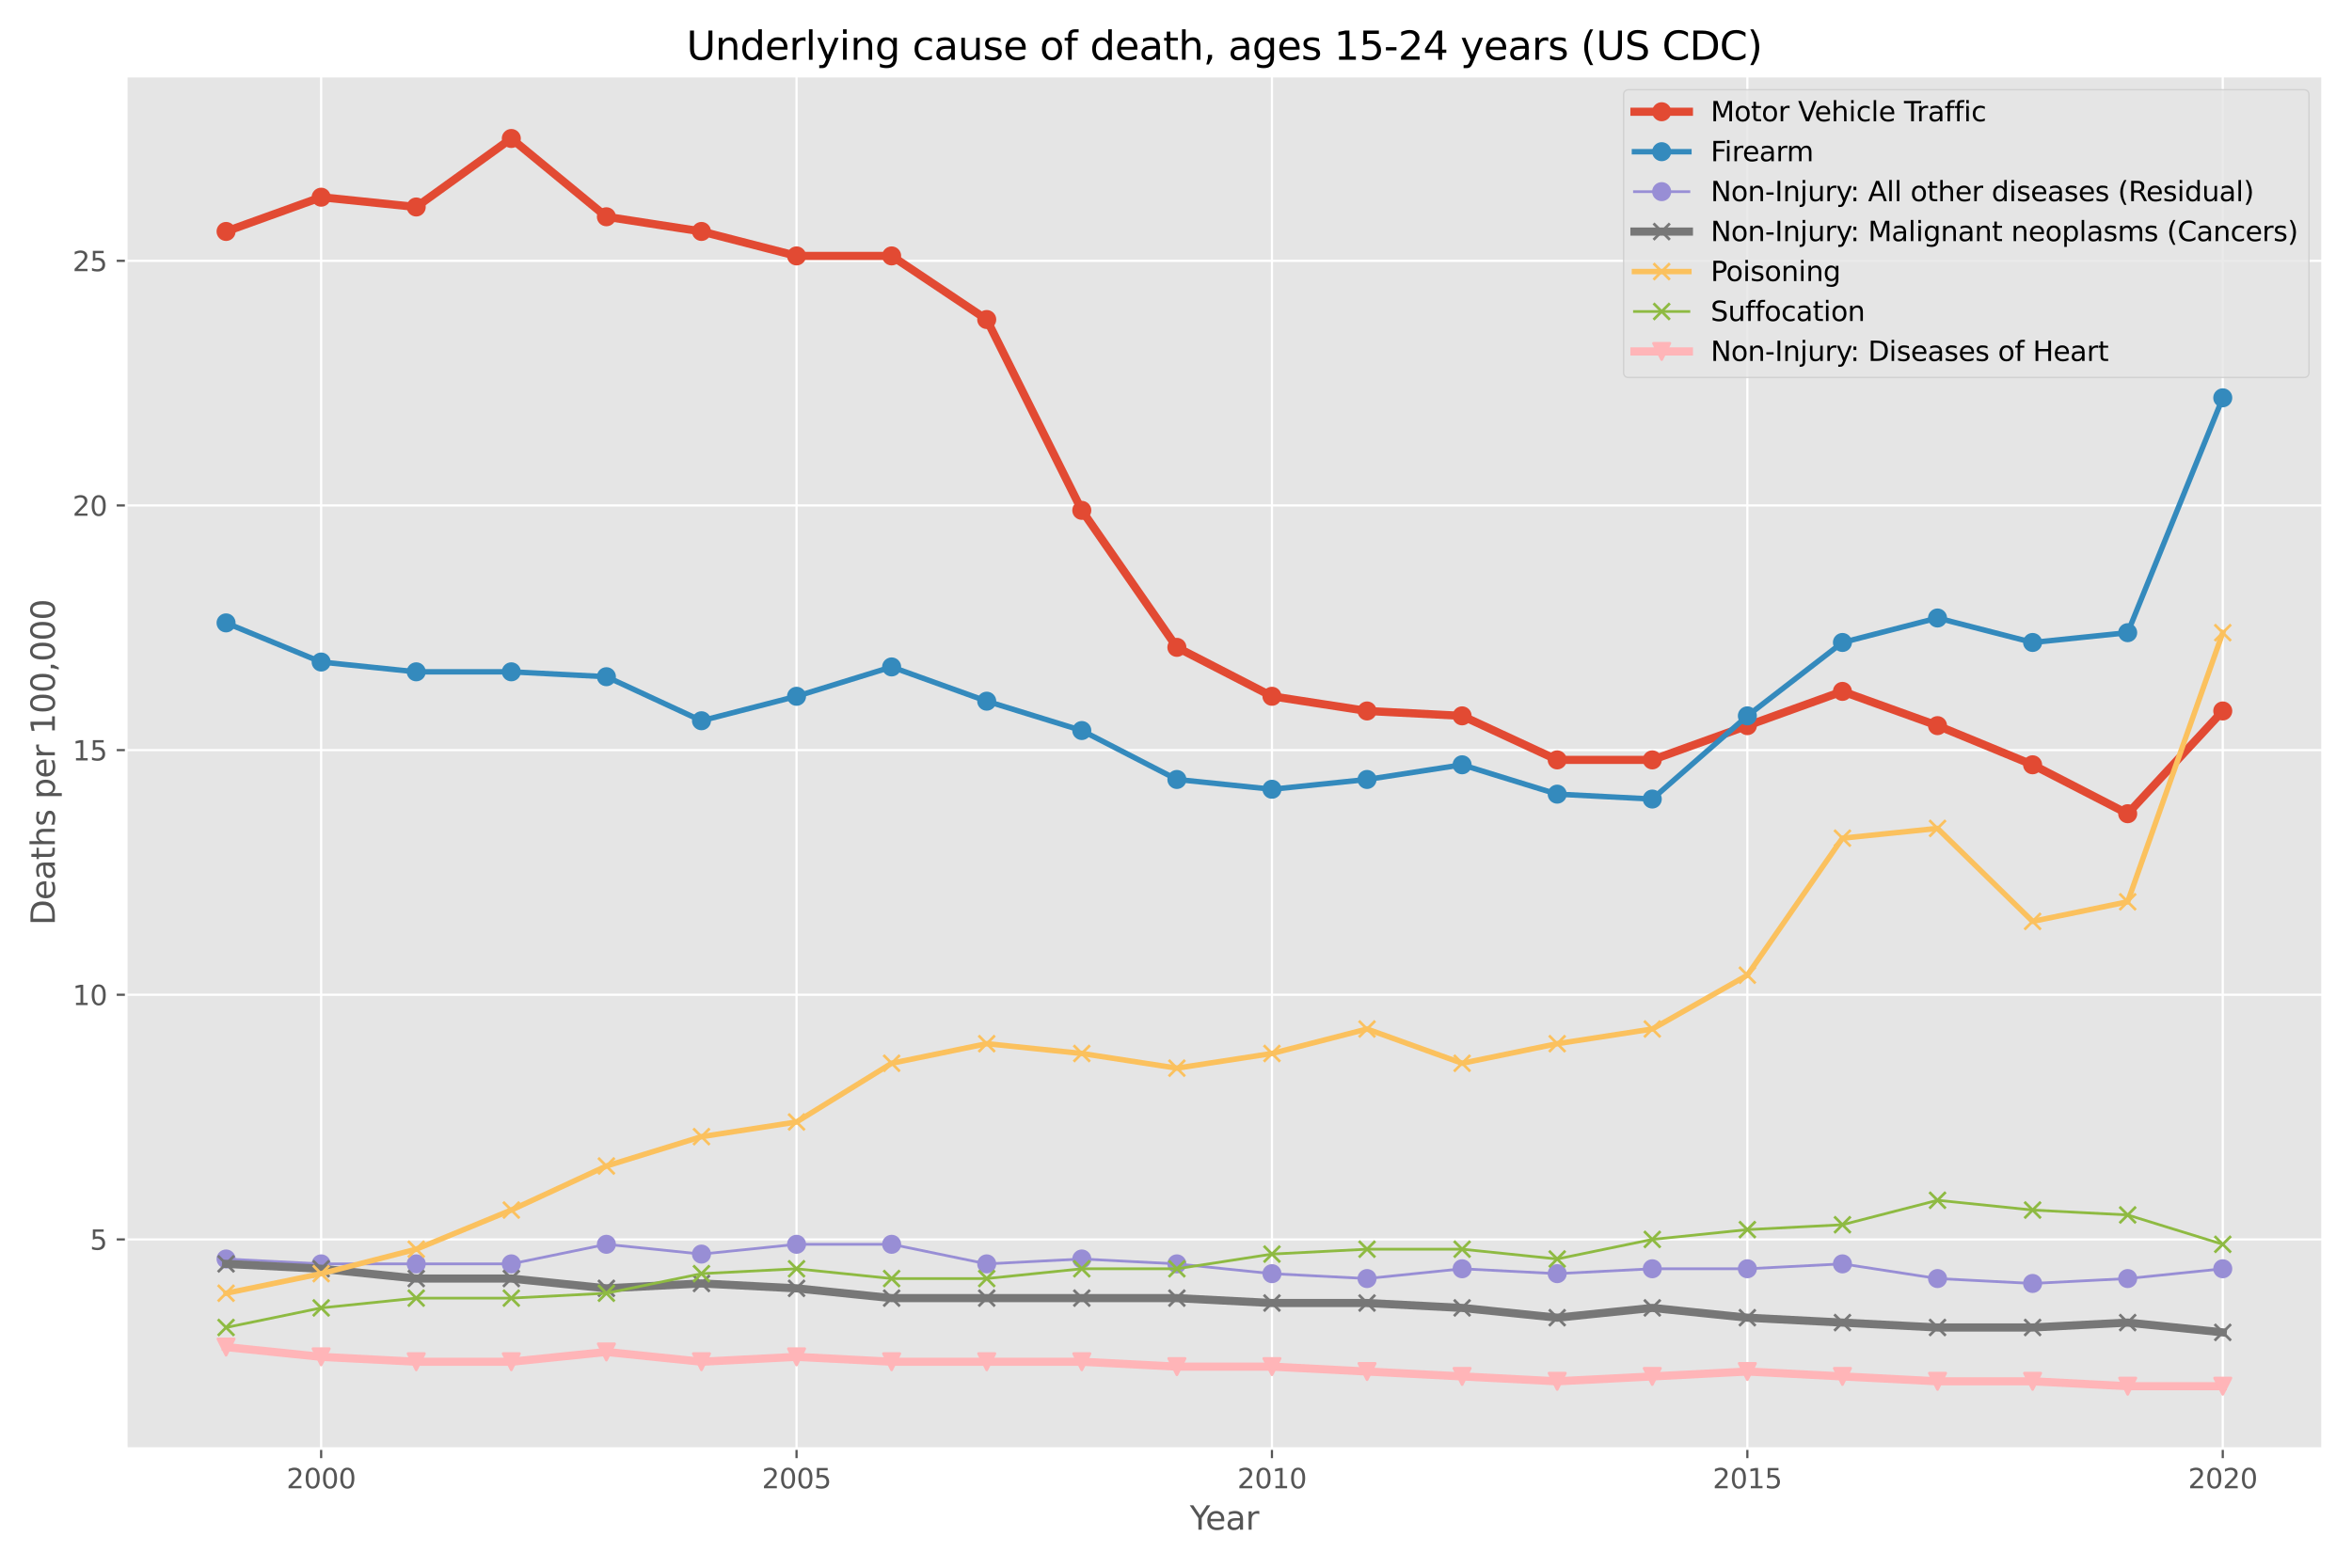 <?xml version="1.0" encoding="utf-8" standalone="no"?>
<!DOCTYPE svg PUBLIC "-//W3C//DTD SVG 1.1//EN"
  "http://www.w3.org/Graphics/SVG/1.1/DTD/svg11.dtd">
<svg xmlns:xlink="http://www.w3.org/1999/xlink" width="864pt" height="576pt" viewBox="0 0 864 576" xmlns="http://www.w3.org/2000/svg" version="1.1">
 <defs>
  <style type="text/css">*{stroke-linejoin: round; stroke-linecap: butt}</style>
 </defs>
 <g id="figure_1">
  <g id="patch_1">
   <path d="M 0 576 
L 864 576 
L 864 0 
L 0 0 
z
" style="fill: #ffffff"/>
  </g>
  <g id="axes_1">
   <g id="patch_2">
    <path d="M 46.37 532.24 
L 853.2 532.24 
L 853.2 27.96 
L 46.37 27.96 
z
" style="fill: #e5e5e5"/>
   </g>
   <g id="matplotlib.axis_1">
    <g id="xtick_1">
     <g id="line2d_1">
      <path d="M 117.972 532.24 
L 117.972 27.96 
" clip-path="url(#pa01baa7c75)" style="fill: none; stroke: #ffffff; stroke-width: 0.8; stroke-linecap: square"/>
     </g>
     <g id="line2d_2">
      <defs>
       <path id="m59285ece0d" d="M 0 0 
L 0 3.5 
" style="stroke: #555555; stroke-width: 0.8"/>
      </defs>
      <g>
       <use xlink:href="#m59285ece0d" x="117.972" y="532.24" style="fill: #555555; stroke: #555555; stroke-width: 0.8"/>
      </g>
     </g>
     <g id="text_1">
      <!-- 2000 -->
      <g style="fill: #555555" transform="translate(105.247 546.838)scale(0.1 -0.1)">
       <defs>
        <path id="DejaVuSans-32" d="M 1228 531 
L 3431 531 
L 3431 0 
L 469 0 
L 469 531 
Q 828 903 1448 1529 
Q 2069 2156 2228 2338 
Q 2531 2678 2651 2914 
Q 2772 3150 2772 3378 
Q 2772 3750 2511 3984 
Q 2250 4219 1831 4219 
Q 1534 4219 1204 4116 
Q 875 4013 500 3803 
L 500 4441 
Q 881 4594 1212 4672 
Q 1544 4750 1819 4750 
Q 2544 4750 2975 4387 
Q 3406 4025 3406 3419 
Q 3406 3131 3298 2873 
Q 3191 2616 2906 2266 
Q 2828 2175 2409 1742 
Q 1991 1309 1228 531 
z
" transform="scale(0.016)"/>
        <path id="DejaVuSans-30" d="M 2034 4250 
Q 1547 4250 1301 3770 
Q 1056 3291 1056 2328 
Q 1056 1369 1301 889 
Q 1547 409 2034 409 
Q 2525 409 2770 889 
Q 3016 1369 3016 2328 
Q 3016 3291 2770 3770 
Q 2525 4250 2034 4250 
z
M 2034 4750 
Q 2819 4750 3233 4129 
Q 3647 3509 3647 2328 
Q 3647 1150 3233 529 
Q 2819 -91 2034 -91 
Q 1250 -91 836 529 
Q 422 1150 422 2328 
Q 422 3509 836 4129 
Q 1250 4750 2034 4750 
z
" transform="scale(0.016)"/>
       </defs>
       <use xlink:href="#DejaVuSans-32"/>
       <use xlink:href="#DejaVuSans-30" x="63.623"/>
       <use xlink:href="#DejaVuSans-30" x="127.246"/>
       <use xlink:href="#DejaVuSans-30" x="190.869"/>
      </g>
     </g>
    </g>
    <g id="xtick_2">
     <g id="line2d_3">
      <path d="M 292.61 532.24 
L 292.61 27.96 
" clip-path="url(#pa01baa7c75)" style="fill: none; stroke: #ffffff; stroke-width: 0.8; stroke-linecap: square"/>
     </g>
     <g id="line2d_4">
      <g>
       <use xlink:href="#m59285ece0d" x="292.61" y="532.24" style="fill: #555555; stroke: #555555; stroke-width: 0.8"/>
      </g>
     </g>
     <g id="text_2">
      <!-- 2005 -->
      <g style="fill: #555555" transform="translate(279.885 546.838)scale(0.1 -0.1)">
       <defs>
        <path id="DejaVuSans-35" d="M 691 4666 
L 3169 4666 
L 3169 4134 
L 1269 4134 
L 1269 2991 
Q 1406 3038 1543 3061 
Q 1681 3084 1819 3084 
Q 2600 3084 3056 2656 
Q 3513 2228 3513 1497 
Q 3513 744 3044 326 
Q 2575 -91 1722 -91 
Q 1428 -91 1123 -41 
Q 819 9 494 109 
L 494 744 
Q 775 591 1075 516 
Q 1375 441 1709 441 
Q 2250 441 2565 725 
Q 2881 1009 2881 1497 
Q 2881 1984 2565 2268 
Q 2250 2553 1709 2553 
Q 1456 2553 1204 2497 
Q 953 2441 691 2322 
L 691 4666 
z
" transform="scale(0.016)"/>
       </defs>
       <use xlink:href="#DejaVuSans-32"/>
       <use xlink:href="#DejaVuSans-30" x="63.623"/>
       <use xlink:href="#DejaVuSans-30" x="127.246"/>
       <use xlink:href="#DejaVuSans-35" x="190.869"/>
      </g>
     </g>
    </g>
    <g id="xtick_3">
     <g id="line2d_5">
      <path d="M 467.249 532.24 
L 467.249 27.96 
" clip-path="url(#pa01baa7c75)" style="fill: none; stroke: #ffffff; stroke-width: 0.8; stroke-linecap: square"/>
     </g>
     <g id="line2d_6">
      <g>
       <use xlink:href="#m59285ece0d" x="467.249" y="532.24" style="fill: #555555; stroke: #555555; stroke-width: 0.8"/>
      </g>
     </g>
     <g id="text_3">
      <!-- 2010 -->
      <g style="fill: #555555" transform="translate(454.524 546.838)scale(0.1 -0.1)">
       <defs>
        <path id="DejaVuSans-31" d="M 794 531 
L 1825 531 
L 1825 4091 
L 703 3866 
L 703 4441 
L 1819 4666 
L 2450 4666 
L 2450 531 
L 3481 531 
L 3481 0 
L 794 0 
L 794 531 
z
" transform="scale(0.016)"/>
       </defs>
       <use xlink:href="#DejaVuSans-32"/>
       <use xlink:href="#DejaVuSans-30" x="63.623"/>
       <use xlink:href="#DejaVuSans-31" x="127.246"/>
       <use xlink:href="#DejaVuSans-30" x="190.869"/>
      </g>
     </g>
    </g>
    <g id="xtick_4">
     <g id="line2d_7">
      <path d="M 641.887 532.24 
L 641.887 27.96 
" clip-path="url(#pa01baa7c75)" style="fill: none; stroke: #ffffff; stroke-width: 0.8; stroke-linecap: square"/>
     </g>
     <g id="line2d_8">
      <g>
       <use xlink:href="#m59285ece0d" x="641.887" y="532.24" style="fill: #555555; stroke: #555555; stroke-width: 0.8"/>
      </g>
     </g>
     <g id="text_4">
      <!-- 2015 -->
      <g style="fill: #555555" transform="translate(629.162 546.838)scale(0.1 -0.1)">
       <use xlink:href="#DejaVuSans-32"/>
       <use xlink:href="#DejaVuSans-30" x="63.623"/>
       <use xlink:href="#DejaVuSans-31" x="127.246"/>
       <use xlink:href="#DejaVuSans-35" x="190.869"/>
      </g>
     </g>
    </g>
    <g id="xtick_5">
     <g id="line2d_9">
      <path d="M 816.526 532.24 
L 816.526 27.96 
" clip-path="url(#pa01baa7c75)" style="fill: none; stroke: #ffffff; stroke-width: 0.8; stroke-linecap: square"/>
     </g>
     <g id="line2d_10">
      <g>
       <use xlink:href="#m59285ece0d" x="816.526" y="532.24" style="fill: #555555; stroke: #555555; stroke-width: 0.8"/>
      </g>
     </g>
     <g id="text_5">
      <!-- 2020 -->
      <g style="fill: #555555" transform="translate(803.801 546.838)scale(0.1 -0.1)">
       <use xlink:href="#DejaVuSans-32"/>
       <use xlink:href="#DejaVuSans-30" x="63.623"/>
       <use xlink:href="#DejaVuSans-32" x="127.246"/>
       <use xlink:href="#DejaVuSans-30" x="190.869"/>
      </g>
     </g>
    </g>
    <g id="text_6">
     <!-- Year -->
     <g style="fill: #555555" transform="translate(437.08 562.036)scale(0.12 -0.12)">
      <defs>
       <path id="DejaVuSans-59" d="M -13 4666 
L 666 4666 
L 1959 2747 
L 3244 4666 
L 3922 4666 
L 2272 2222 
L 2272 0 
L 1638 0 
L 1638 2222 
L -13 4666 
z
" transform="scale(0.016)"/>
       <path id="DejaVuSans-65" d="M 3597 1894 
L 3597 1613 
L 953 1613 
Q 991 1019 1311 708 
Q 1631 397 2203 397 
Q 2534 397 2845 478 
Q 3156 559 3463 722 
L 3463 178 
Q 3153 47 2828 -22 
Q 2503 -91 2169 -91 
Q 1331 -91 842 396 
Q 353 884 353 1716 
Q 353 2575 817 3079 
Q 1281 3584 2069 3584 
Q 2775 3584 3186 3129 
Q 3597 2675 3597 1894 
z
M 3022 2063 
Q 3016 2534 2758 2815 
Q 2500 3097 2075 3097 
Q 1594 3097 1305 2825 
Q 1016 2553 972 2059 
L 3022 2063 
z
" transform="scale(0.016)"/>
       <path id="DejaVuSans-61" d="M 2194 1759 
Q 1497 1759 1228 1600 
Q 959 1441 959 1056 
Q 959 750 1161 570 
Q 1363 391 1709 391 
Q 2188 391 2477 730 
Q 2766 1069 2766 1631 
L 2766 1759 
L 2194 1759 
z
M 3341 1997 
L 3341 0 
L 2766 0 
L 2766 531 
Q 2569 213 2275 61 
Q 1981 -91 1556 -91 
Q 1019 -91 701 211 
Q 384 513 384 1019 
Q 384 1609 779 1909 
Q 1175 2209 1959 2209 
L 2766 2209 
L 2766 2266 
Q 2766 2663 2505 2880 
Q 2244 3097 1772 3097 
Q 1472 3097 1187 3025 
Q 903 2953 641 2809 
L 641 3341 
Q 956 3463 1253 3523 
Q 1550 3584 1831 3584 
Q 2591 3584 2966 3190 
Q 3341 2797 3341 1997 
z
" transform="scale(0.016)"/>
       <path id="DejaVuSans-72" d="M 2631 2963 
Q 2534 3019 2420 3045 
Q 2306 3072 2169 3072 
Q 1681 3072 1420 2755 
Q 1159 2438 1159 1844 
L 1159 0 
L 581 0 
L 581 3500 
L 1159 3500 
L 1159 2956 
Q 1341 3275 1631 3429 
Q 1922 3584 2338 3584 
Q 2397 3584 2469 3576 
Q 2541 3569 2628 3553 
L 2631 2963 
z
" transform="scale(0.016)"/>
      </defs>
      <use xlink:href="#DejaVuSans-59"/>
      <use xlink:href="#DejaVuSans-65" x="47.834"/>
      <use xlink:href="#DejaVuSans-61" x="109.357"/>
      <use xlink:href="#DejaVuSans-72" x="170.637"/>
     </g>
    </g>
   </g>
   <g id="matplotlib.axis_2">
    <g id="ytick_1">
     <g id="line2d_11">
      <path d="M 46.37 455.384 
L 853.2 455.384 
" clip-path="url(#pa01baa7c75)" style="fill: none; stroke: #ffffff; stroke-width: 0.8; stroke-linecap: square"/>
     </g>
     <g id="line2d_12">
      <defs>
       <path id="m2f911826cc" d="M 0 0 
L -3.5 0 
" style="stroke: #555555; stroke-width: 0.8"/>
      </defs>
      <g>
       <use xlink:href="#m2f911826cc" x="46.37" y="455.384" style="fill: #555555; stroke: #555555; stroke-width: 0.8"/>
      </g>
     </g>
     <g id="text_7">
      <!-- 5 -->
      <g style="fill: #555555" transform="translate(33.008 459.184)scale(0.1 -0.1)">
       <use xlink:href="#DejaVuSans-35"/>
      </g>
     </g>
    </g>
    <g id="ytick_2">
     <g id="line2d_13">
      <path d="M 46.37 365.495 
L 853.2 365.495 
" clip-path="url(#pa01baa7c75)" style="fill: none; stroke: #ffffff; stroke-width: 0.8; stroke-linecap: square"/>
     </g>
     <g id="line2d_14">
      <g>
       <use xlink:href="#m2f911826cc" x="46.37" y="365.495" style="fill: #555555; stroke: #555555; stroke-width: 0.8"/>
      </g>
     </g>
     <g id="text_8">
      <!-- 10 -->
      <g style="fill: #555555" transform="translate(26.645 369.294)scale(0.1 -0.1)">
       <use xlink:href="#DejaVuSans-31"/>
       <use xlink:href="#DejaVuSans-30" x="63.623"/>
      </g>
     </g>
    </g>
    <g id="ytick_3">
     <g id="line2d_15">
      <path d="M 46.37 275.606 
L 853.2 275.606 
" clip-path="url(#pa01baa7c75)" style="fill: none; stroke: #ffffff; stroke-width: 0.8; stroke-linecap: square"/>
     </g>
     <g id="line2d_16">
      <g>
       <use xlink:href="#m2f911826cc" x="46.37" y="275.606" style="fill: #555555; stroke: #555555; stroke-width: 0.8"/>
      </g>
     </g>
     <g id="text_9">
      <!-- 15 -->
      <g style="fill: #555555" transform="translate(26.645 279.405)scale(0.1 -0.1)">
       <use xlink:href="#DejaVuSans-31"/>
       <use xlink:href="#DejaVuSans-35" x="63.623"/>
      </g>
     </g>
    </g>
    <g id="ytick_4">
     <g id="line2d_17">
      <path d="M 46.37 185.716 
L 853.2 185.716 
" clip-path="url(#pa01baa7c75)" style="fill: none; stroke: #ffffff; stroke-width: 0.8; stroke-linecap: square"/>
     </g>
     <g id="line2d_18">
      <g>
       <use xlink:href="#m2f911826cc" x="46.37" y="185.716" style="fill: #555555; stroke: #555555; stroke-width: 0.8"/>
      </g>
     </g>
     <g id="text_10">
      <!-- 20 -->
      <g style="fill: #555555" transform="translate(26.645 189.515)scale(0.1 -0.1)">
       <use xlink:href="#DejaVuSans-32"/>
       <use xlink:href="#DejaVuSans-30" x="63.623"/>
      </g>
     </g>
    </g>
    <g id="ytick_5">
     <g id="line2d_19">
      <path d="M 46.37 95.827 
L 853.2 95.827 
" clip-path="url(#pa01baa7c75)" style="fill: none; stroke: #ffffff; stroke-width: 0.8; stroke-linecap: square"/>
     </g>
     <g id="line2d_20">
      <g>
       <use xlink:href="#m2f911826cc" x="46.37" y="95.827" style="fill: #555555; stroke: #555555; stroke-width: 0.8"/>
      </g>
     </g>
     <g id="text_11">
      <!-- 25 -->
      <g style="fill: #555555" transform="translate(26.645 99.626)scale(0.1 -0.1)">
       <use xlink:href="#DejaVuSans-32"/>
       <use xlink:href="#DejaVuSans-35" x="63.623"/>
      </g>
     </g>
    </g>
    <g id="text_12">
     <!-- Deaths per 100,000 -->
     <g style="fill: #555555" transform="translate(20.149 339.962)rotate(-90)scale(0.12 -0.12)">
      <defs>
       <path id="DejaVuSans-44" d="M 1259 4147 
L 1259 519 
L 2022 519 
Q 2988 519 3436 956 
Q 3884 1394 3884 2338 
Q 3884 3275 3436 3711 
Q 2988 4147 2022 4147 
L 1259 4147 
z
M 628 4666 
L 1925 4666 
Q 3281 4666 3915 4102 
Q 4550 3538 4550 2338 
Q 4550 1131 3912 565 
Q 3275 0 1925 0 
L 628 0 
L 628 4666 
z
" transform="scale(0.016)"/>
       <path id="DejaVuSans-74" d="M 1172 4494 
L 1172 3500 
L 2356 3500 
L 2356 3053 
L 1172 3053 
L 1172 1153 
Q 1172 725 1289 603 
Q 1406 481 1766 481 
L 2356 481 
L 2356 0 
L 1766 0 
Q 1100 0 847 248 
Q 594 497 594 1153 
L 594 3053 
L 172 3053 
L 172 3500 
L 594 3500 
L 594 4494 
L 1172 4494 
z
" transform="scale(0.016)"/>
       <path id="DejaVuSans-68" d="M 3513 2113 
L 3513 0 
L 2938 0 
L 2938 2094 
Q 2938 2591 2744 2837 
Q 2550 3084 2163 3084 
Q 1697 3084 1428 2787 
Q 1159 2491 1159 1978 
L 1159 0 
L 581 0 
L 581 4863 
L 1159 4863 
L 1159 2956 
Q 1366 3272 1645 3428 
Q 1925 3584 2291 3584 
Q 2894 3584 3203 3211 
Q 3513 2838 3513 2113 
z
" transform="scale(0.016)"/>
       <path id="DejaVuSans-73" d="M 2834 3397 
L 2834 2853 
Q 2591 2978 2328 3040 
Q 2066 3103 1784 3103 
Q 1356 3103 1142 2972 
Q 928 2841 928 2578 
Q 928 2378 1081 2264 
Q 1234 2150 1697 2047 
L 1894 2003 
Q 2506 1872 2764 1633 
Q 3022 1394 3022 966 
Q 3022 478 2636 193 
Q 2250 -91 1575 -91 
Q 1294 -91 989 -36 
Q 684 19 347 128 
L 347 722 
Q 666 556 975 473 
Q 1284 391 1588 391 
Q 1994 391 2212 530 
Q 2431 669 2431 922 
Q 2431 1156 2273 1281 
Q 2116 1406 1581 1522 
L 1381 1569 
Q 847 1681 609 1914 
Q 372 2147 372 2553 
Q 372 3047 722 3315 
Q 1072 3584 1716 3584 
Q 2034 3584 2315 3537 
Q 2597 3491 2834 3397 
z
" transform="scale(0.016)"/>
       <path id="DejaVuSans-20" transform="scale(0.016)"/>
       <path id="DejaVuSans-70" d="M 1159 525 
L 1159 -1331 
L 581 -1331 
L 581 3500 
L 1159 3500 
L 1159 2969 
Q 1341 3281 1617 3432 
Q 1894 3584 2278 3584 
Q 2916 3584 3314 3078 
Q 3713 2572 3713 1747 
Q 3713 922 3314 415 
Q 2916 -91 2278 -91 
Q 1894 -91 1617 61 
Q 1341 213 1159 525 
z
M 3116 1747 
Q 3116 2381 2855 2742 
Q 2594 3103 2138 3103 
Q 1681 3103 1420 2742 
Q 1159 2381 1159 1747 
Q 1159 1113 1420 752 
Q 1681 391 2138 391 
Q 2594 391 2855 752 
Q 3116 1113 3116 1747 
z
" transform="scale(0.016)"/>
       <path id="DejaVuSans-2c" d="M 750 794 
L 1409 794 
L 1409 256 
L 897 -744 
L 494 -744 
L 750 256 
L 750 794 
z
" transform="scale(0.016)"/>
      </defs>
      <use xlink:href="#DejaVuSans-44"/>
      <use xlink:href="#DejaVuSans-65" x="77.002"/>
      <use xlink:href="#DejaVuSans-61" x="138.525"/>
      <use xlink:href="#DejaVuSans-74" x="199.805"/>
      <use xlink:href="#DejaVuSans-68" x="239.014"/>
      <use xlink:href="#DejaVuSans-73" x="302.393"/>
      <use xlink:href="#DejaVuSans-20" x="354.492"/>
      <use xlink:href="#DejaVuSans-70" x="386.279"/>
      <use xlink:href="#DejaVuSans-65" x="449.756"/>
      <use xlink:href="#DejaVuSans-72" x="511.279"/>
      <use xlink:href="#DejaVuSans-20" x="552.393"/>
      <use xlink:href="#DejaVuSans-31" x="584.18"/>
      <use xlink:href="#DejaVuSans-30" x="647.803"/>
      <use xlink:href="#DejaVuSans-30" x="711.426"/>
      <use xlink:href="#DejaVuSans-2c" x="775.049"/>
      <use xlink:href="#DejaVuSans-30" x="806.836"/>
      <use xlink:href="#DejaVuSans-30" x="870.459"/>
      <use xlink:href="#DejaVuSans-30" x="934.082"/>
     </g>
    </g>
   </g>
   <g id="line2d_21">
    <path d="M 83.044 85.04 
L 117.972 72.455 
L 152.9 76.051 
L 187.827 50.882 
L 222.755 79.646 
L 257.683 85.04 
L 292.61 94.029 
L 327.538 94.029 
L 362.466 117.4 
L 397.393 187.514 
L 432.321 237.852 
L 467.249 255.83 
L 502.177 261.223 
L 537.104 263.021 
L 572.032 279.201 
L 606.96 279.201 
L 641.887 266.617 
L 676.815 254.032 
L 711.743 266.617 
L 746.67 280.999 
L 781.598 298.977 
L 816.526 261.223 
" clip-path="url(#pa01baa7c75)" style="fill: none; stroke: #e24a33; stroke-width: 3; stroke-linecap: square"/>
    <defs>
     <path id="m0ff8451ae9" d="M 0 3 
C 0.796 3 1.559 2.684 2.121 2.121 
C 2.684 1.559 3 0.796 3 0 
C 3 -0.796 2.684 -1.559 2.121 -2.121 
C 1.559 -2.684 0.796 -3 0 -3 
C -0.796 -3 -1.559 -2.684 -2.121 -2.121 
C -2.684 -1.559 -3 -0.796 -3 0 
C -3 0.796 -2.684 1.559 -2.121 2.121 
C -1.559 2.684 -0.796 3 0 3 
z
" style="stroke: #e24a33"/>
    </defs>
    <g clip-path="url(#pa01baa7c75)">
     <use xlink:href="#m0ff8451ae9" x="83.044" y="85.04" style="fill: #e24a33; stroke: #e24a33"/>
     <use xlink:href="#m0ff8451ae9" x="117.972" y="72.455" style="fill: #e24a33; stroke: #e24a33"/>
     <use xlink:href="#m0ff8451ae9" x="152.9" y="76.051" style="fill: #e24a33; stroke: #e24a33"/>
     <use xlink:href="#m0ff8451ae9" x="187.827" y="50.882" style="fill: #e24a33; stroke: #e24a33"/>
     <use xlink:href="#m0ff8451ae9" x="222.755" y="79.646" style="fill: #e24a33; stroke: #e24a33"/>
     <use xlink:href="#m0ff8451ae9" x="257.683" y="85.04" style="fill: #e24a33; stroke: #e24a33"/>
     <use xlink:href="#m0ff8451ae9" x="292.61" y="94.029" style="fill: #e24a33; stroke: #e24a33"/>
     <use xlink:href="#m0ff8451ae9" x="327.538" y="94.029" style="fill: #e24a33; stroke: #e24a33"/>
     <use xlink:href="#m0ff8451ae9" x="362.466" y="117.4" style="fill: #e24a33; stroke: #e24a33"/>
     <use xlink:href="#m0ff8451ae9" x="397.393" y="187.514" style="fill: #e24a33; stroke: #e24a33"/>
     <use xlink:href="#m0ff8451ae9" x="432.321" y="237.852" style="fill: #e24a33; stroke: #e24a33"/>
     <use xlink:href="#m0ff8451ae9" x="467.249" y="255.83" style="fill: #e24a33; stroke: #e24a33"/>
     <use xlink:href="#m0ff8451ae9" x="502.177" y="261.223" style="fill: #e24a33; stroke: #e24a33"/>
     <use xlink:href="#m0ff8451ae9" x="537.104" y="263.021" style="fill: #e24a33; stroke: #e24a33"/>
     <use xlink:href="#m0ff8451ae9" x="572.032" y="279.201" style="fill: #e24a33; stroke: #e24a33"/>
     <use xlink:href="#m0ff8451ae9" x="606.96" y="279.201" style="fill: #e24a33; stroke: #e24a33"/>
     <use xlink:href="#m0ff8451ae9" x="641.887" y="266.617" style="fill: #e24a33; stroke: #e24a33"/>
     <use xlink:href="#m0ff8451ae9" x="676.815" y="254.032" style="fill: #e24a33; stroke: #e24a33"/>
     <use xlink:href="#m0ff8451ae9" x="711.743" y="266.617" style="fill: #e24a33; stroke: #e24a33"/>
     <use xlink:href="#m0ff8451ae9" x="746.67" y="280.999" style="fill: #e24a33; stroke: #e24a33"/>
     <use xlink:href="#m0ff8451ae9" x="781.598" y="298.977" style="fill: #e24a33; stroke: #e24a33"/>
     <use xlink:href="#m0ff8451ae9" x="816.526" y="261.223" style="fill: #e24a33; stroke: #e24a33"/>
    </g>
   </g>
   <g id="line2d_22">
    <path d="M 83.044 228.863 
L 117.972 243.245 
L 152.9 246.841 
L 187.827 246.841 
L 222.755 248.639 
L 257.683 264.819 
L 292.61 255.83 
L 327.538 245.043 
L 362.466 257.628 
L 397.393 268.414 
L 432.321 286.392 
L 467.249 289.988 
L 502.177 286.392 
L 537.104 280.999 
L 572.032 291.786 
L 606.96 293.583 
L 641.887 263.021 
L 676.815 236.054 
L 711.743 227.065 
L 746.67 236.054 
L 781.598 232.459 
L 816.526 146.165 
" clip-path="url(#pa01baa7c75)" style="fill: none; stroke: #348abd; stroke-width: 2; stroke-linecap: square"/>
    <defs>
     <path id="m30ae5eea46" d="M 0 3 
C 0.796 3 1.559 2.684 2.121 2.121 
C 2.684 1.559 3 0.796 3 0 
C 3 -0.796 2.684 -1.559 2.121 -2.121 
C 1.559 -2.684 0.796 -3 0 -3 
C -0.796 -3 -1.559 -2.684 -2.121 -2.121 
C -2.684 -1.559 -3 -0.796 -3 0 
C -3 0.796 -2.684 1.559 -2.121 2.121 
C -1.559 2.684 -0.796 3 0 3 
z
" style="stroke: #348abd"/>
    </defs>
    <g clip-path="url(#pa01baa7c75)">
     <use xlink:href="#m30ae5eea46" x="83.044" y="228.863" style="fill: #348abd; stroke: #348abd"/>
     <use xlink:href="#m30ae5eea46" x="117.972" y="243.245" style="fill: #348abd; stroke: #348abd"/>
     <use xlink:href="#m30ae5eea46" x="152.9" y="246.841" style="fill: #348abd; stroke: #348abd"/>
     <use xlink:href="#m30ae5eea46" x="187.827" y="246.841" style="fill: #348abd; stroke: #348abd"/>
     <use xlink:href="#m30ae5eea46" x="222.755" y="248.639" style="fill: #348abd; stroke: #348abd"/>
     <use xlink:href="#m30ae5eea46" x="257.683" y="264.819" style="fill: #348abd; stroke: #348abd"/>
     <use xlink:href="#m30ae5eea46" x="292.61" y="255.83" style="fill: #348abd; stroke: #348abd"/>
     <use xlink:href="#m30ae5eea46" x="327.538" y="245.043" style="fill: #348abd; stroke: #348abd"/>
     <use xlink:href="#m30ae5eea46" x="362.466" y="257.628" style="fill: #348abd; stroke: #348abd"/>
     <use xlink:href="#m30ae5eea46" x="397.393" y="268.414" style="fill: #348abd; stroke: #348abd"/>
     <use xlink:href="#m30ae5eea46" x="432.321" y="286.392" style="fill: #348abd; stroke: #348abd"/>
     <use xlink:href="#m30ae5eea46" x="467.249" y="289.988" style="fill: #348abd; stroke: #348abd"/>
     <use xlink:href="#m30ae5eea46" x="502.177" y="286.392" style="fill: #348abd; stroke: #348abd"/>
     <use xlink:href="#m30ae5eea46" x="537.104" y="280.999" style="fill: #348abd; stroke: #348abd"/>
     <use xlink:href="#m30ae5eea46" x="572.032" y="291.786" style="fill: #348abd; stroke: #348abd"/>
     <use xlink:href="#m30ae5eea46" x="606.96" y="293.583" style="fill: #348abd; stroke: #348abd"/>
     <use xlink:href="#m30ae5eea46" x="641.887" y="263.021" style="fill: #348abd; stroke: #348abd"/>
     <use xlink:href="#m30ae5eea46" x="676.815" y="236.054" style="fill: #348abd; stroke: #348abd"/>
     <use xlink:href="#m30ae5eea46" x="711.743" y="227.065" style="fill: #348abd; stroke: #348abd"/>
     <use xlink:href="#m30ae5eea46" x="746.67" y="236.054" style="fill: #348abd; stroke: #348abd"/>
     <use xlink:href="#m30ae5eea46" x="781.598" y="232.459" style="fill: #348abd; stroke: #348abd"/>
     <use xlink:href="#m30ae5eea46" x="816.526" y="146.165" style="fill: #348abd; stroke: #348abd"/>
    </g>
   </g>
   <g id="line2d_23">
    <path d="M 83.044 462.576 
L 117.972 464.373 
L 152.9 464.373 
L 187.827 464.373 
L 222.755 457.182 
L 257.683 460.778 
L 292.61 457.182 
L 327.538 457.182 
L 362.466 464.373 
L 397.393 462.576 
L 432.321 464.373 
L 467.249 467.969 
L 502.177 469.767 
L 537.104 466.171 
L 572.032 467.969 
L 606.96 466.171 
L 641.887 466.171 
L 676.815 464.373 
L 711.743 469.767 
L 746.67 471.565 
L 781.598 469.767 
L 816.526 466.171 
" clip-path="url(#pa01baa7c75)" style="fill: none; stroke: #988ed5; stroke-linecap: square"/>
    <defs>
     <path id="m38c226b1ec" d="M 0 3 
C 0.796 3 1.559 2.684 2.121 2.121 
C 2.684 1.559 3 0.796 3 0 
C 3 -0.796 2.684 -1.559 2.121 -2.121 
C 1.559 -2.684 0.796 -3 0 -3 
C -0.796 -3 -1.559 -2.684 -2.121 -2.121 
C -2.684 -1.559 -3 -0.796 -3 0 
C -3 0.796 -2.684 1.559 -2.121 2.121 
C -1.559 2.684 -0.796 3 0 3 
z
" style="stroke: #988ed5"/>
    </defs>
    <g clip-path="url(#pa01baa7c75)">
     <use xlink:href="#m38c226b1ec" x="83.044" y="462.576" style="fill: #988ed5; stroke: #988ed5"/>
     <use xlink:href="#m38c226b1ec" x="117.972" y="464.373" style="fill: #988ed5; stroke: #988ed5"/>
     <use xlink:href="#m38c226b1ec" x="152.9" y="464.373" style="fill: #988ed5; stroke: #988ed5"/>
     <use xlink:href="#m38c226b1ec" x="187.827" y="464.373" style="fill: #988ed5; stroke: #988ed5"/>
     <use xlink:href="#m38c226b1ec" x="222.755" y="457.182" style="fill: #988ed5; stroke: #988ed5"/>
     <use xlink:href="#m38c226b1ec" x="257.683" y="460.778" style="fill: #988ed5; stroke: #988ed5"/>
     <use xlink:href="#m38c226b1ec" x="292.61" y="457.182" style="fill: #988ed5; stroke: #988ed5"/>
     <use xlink:href="#m38c226b1ec" x="327.538" y="457.182" style="fill: #988ed5; stroke: #988ed5"/>
     <use xlink:href="#m38c226b1ec" x="362.466" y="464.373" style="fill: #988ed5; stroke: #988ed5"/>
     <use xlink:href="#m38c226b1ec" x="397.393" y="462.576" style="fill: #988ed5; stroke: #988ed5"/>
     <use xlink:href="#m38c226b1ec" x="432.321" y="464.373" style="fill: #988ed5; stroke: #988ed5"/>
     <use xlink:href="#m38c226b1ec" x="467.249" y="467.969" style="fill: #988ed5; stroke: #988ed5"/>
     <use xlink:href="#m38c226b1ec" x="502.177" y="469.767" style="fill: #988ed5; stroke: #988ed5"/>
     <use xlink:href="#m38c226b1ec" x="537.104" y="466.171" style="fill: #988ed5; stroke: #988ed5"/>
     <use xlink:href="#m38c226b1ec" x="572.032" y="467.969" style="fill: #988ed5; stroke: #988ed5"/>
     <use xlink:href="#m38c226b1ec" x="606.96" y="466.171" style="fill: #988ed5; stroke: #988ed5"/>
     <use xlink:href="#m38c226b1ec" x="641.887" y="466.171" style="fill: #988ed5; stroke: #988ed5"/>
     <use xlink:href="#m38c226b1ec" x="676.815" y="464.373" style="fill: #988ed5; stroke: #988ed5"/>
     <use xlink:href="#m38c226b1ec" x="711.743" y="469.767" style="fill: #988ed5; stroke: #988ed5"/>
     <use xlink:href="#m38c226b1ec" x="746.67" y="471.565" style="fill: #988ed5; stroke: #988ed5"/>
     <use xlink:href="#m38c226b1ec" x="781.598" y="469.767" style="fill: #988ed5; stroke: #988ed5"/>
     <use xlink:href="#m38c226b1ec" x="816.526" y="466.171" style="fill: #988ed5; stroke: #988ed5"/>
    </g>
   </g>
   <g id="line2d_24">
    <path d="M 83.044 464.373 
L 117.972 466.171 
L 152.9 469.767 
L 187.827 469.767 
L 222.755 473.362 
L 257.683 471.565 
L 292.61 473.362 
L 327.538 476.958 
L 362.466 476.958 
L 397.393 476.958 
L 432.321 476.958 
L 467.249 478.756 
L 502.177 478.756 
L 537.104 480.554 
L 572.032 484.149 
L 606.96 480.554 
L 641.887 484.149 
L 676.815 485.947 
L 711.743 487.745 
L 746.67 487.745 
L 781.598 485.947 
L 816.526 489.542 
" clip-path="url(#pa01baa7c75)" style="fill: none; stroke: #777777; stroke-width: 3; stroke-linecap: square"/>
    <defs>
     <path id="m163953217c" d="M -3 3 
L 3 -3 
M -3 -3 
L 3 3 
" style="stroke: #777777"/>
    </defs>
    <g clip-path="url(#pa01baa7c75)">
     <use xlink:href="#m163953217c" x="83.044" y="464.373" style="fill: #777777; stroke: #777777"/>
     <use xlink:href="#m163953217c" x="117.972" y="466.171" style="fill: #777777; stroke: #777777"/>
     <use xlink:href="#m163953217c" x="152.9" y="469.767" style="fill: #777777; stroke: #777777"/>
     <use xlink:href="#m163953217c" x="187.827" y="469.767" style="fill: #777777; stroke: #777777"/>
     <use xlink:href="#m163953217c" x="222.755" y="473.362" style="fill: #777777; stroke: #777777"/>
     <use xlink:href="#m163953217c" x="257.683" y="471.565" style="fill: #777777; stroke: #777777"/>
     <use xlink:href="#m163953217c" x="292.61" y="473.362" style="fill: #777777; stroke: #777777"/>
     <use xlink:href="#m163953217c" x="327.538" y="476.958" style="fill: #777777; stroke: #777777"/>
     <use xlink:href="#m163953217c" x="362.466" y="476.958" style="fill: #777777; stroke: #777777"/>
     <use xlink:href="#m163953217c" x="397.393" y="476.958" style="fill: #777777; stroke: #777777"/>
     <use xlink:href="#m163953217c" x="432.321" y="476.958" style="fill: #777777; stroke: #777777"/>
     <use xlink:href="#m163953217c" x="467.249" y="478.756" style="fill: #777777; stroke: #777777"/>
     <use xlink:href="#m163953217c" x="502.177" y="478.756" style="fill: #777777; stroke: #777777"/>
     <use xlink:href="#m163953217c" x="537.104" y="480.554" style="fill: #777777; stroke: #777777"/>
     <use xlink:href="#m163953217c" x="572.032" y="484.149" style="fill: #777777; stroke: #777777"/>
     <use xlink:href="#m163953217c" x="606.96" y="480.554" style="fill: #777777; stroke: #777777"/>
     <use xlink:href="#m163953217c" x="641.887" y="484.149" style="fill: #777777; stroke: #777777"/>
     <use xlink:href="#m163953217c" x="676.815" y="485.947" style="fill: #777777; stroke: #777777"/>
     <use xlink:href="#m163953217c" x="711.743" y="487.745" style="fill: #777777; stroke: #777777"/>
     <use xlink:href="#m163953217c" x="746.67" y="487.745" style="fill: #777777; stroke: #777777"/>
     <use xlink:href="#m163953217c" x="781.598" y="485.947" style="fill: #777777; stroke: #777777"/>
     <use xlink:href="#m163953217c" x="816.526" y="489.542" style="fill: #777777; stroke: #777777"/>
    </g>
   </g>
   <g id="line2d_25">
    <path d="M 83.044 475.16 
L 117.972 467.969 
L 152.9 458.98 
L 187.827 444.598 
L 222.755 428.418 
L 257.683 417.631 
L 292.61 412.238 
L 327.538 390.664 
L 362.466 383.473 
L 397.393 387.068 
L 432.321 392.462 
L 467.249 387.068 
L 502.177 378.08 
L 537.104 390.664 
L 572.032 383.473 
L 606.96 378.08 
L 641.887 358.304 
L 676.815 307.966 
L 711.743 304.37 
L 746.67 338.528 
L 781.598 331.337 
L 816.526 232.459 
" clip-path="url(#pa01baa7c75)" style="fill: none; stroke: #fbc15e; stroke-width: 2; stroke-linecap: square"/>
    <defs>
     <path id="m4ba5042f20" d="M -3 3 
L 3 -3 
M -3 -3 
L 3 3 
" style="stroke: #fbc15e"/>
    </defs>
    <g clip-path="url(#pa01baa7c75)">
     <use xlink:href="#m4ba5042f20" x="83.044" y="475.16" style="fill: #fbc15e; stroke: #fbc15e"/>
     <use xlink:href="#m4ba5042f20" x="117.972" y="467.969" style="fill: #fbc15e; stroke: #fbc15e"/>
     <use xlink:href="#m4ba5042f20" x="152.9" y="458.98" style="fill: #fbc15e; stroke: #fbc15e"/>
     <use xlink:href="#m4ba5042f20" x="187.827" y="444.598" style="fill: #fbc15e; stroke: #fbc15e"/>
     <use xlink:href="#m4ba5042f20" x="222.755" y="428.418" style="fill: #fbc15e; stroke: #fbc15e"/>
     <use xlink:href="#m4ba5042f20" x="257.683" y="417.631" style="fill: #fbc15e; stroke: #fbc15e"/>
     <use xlink:href="#m4ba5042f20" x="292.61" y="412.238" style="fill: #fbc15e; stroke: #fbc15e"/>
     <use xlink:href="#m4ba5042f20" x="327.538" y="390.664" style="fill: #fbc15e; stroke: #fbc15e"/>
     <use xlink:href="#m4ba5042f20" x="362.466" y="383.473" style="fill: #fbc15e; stroke: #fbc15e"/>
     <use xlink:href="#m4ba5042f20" x="397.393" y="387.068" style="fill: #fbc15e; stroke: #fbc15e"/>
     <use xlink:href="#m4ba5042f20" x="432.321" y="392.462" style="fill: #fbc15e; stroke: #fbc15e"/>
     <use xlink:href="#m4ba5042f20" x="467.249" y="387.068" style="fill: #fbc15e; stroke: #fbc15e"/>
     <use xlink:href="#m4ba5042f20" x="502.177" y="378.08" style="fill: #fbc15e; stroke: #fbc15e"/>
     <use xlink:href="#m4ba5042f20" x="537.104" y="390.664" style="fill: #fbc15e; stroke: #fbc15e"/>
     <use xlink:href="#m4ba5042f20" x="572.032" y="383.473" style="fill: #fbc15e; stroke: #fbc15e"/>
     <use xlink:href="#m4ba5042f20" x="606.96" y="378.08" style="fill: #fbc15e; stroke: #fbc15e"/>
     <use xlink:href="#m4ba5042f20" x="641.887" y="358.304" style="fill: #fbc15e; stroke: #fbc15e"/>
     <use xlink:href="#m4ba5042f20" x="676.815" y="307.966" style="fill: #fbc15e; stroke: #fbc15e"/>
     <use xlink:href="#m4ba5042f20" x="711.743" y="304.37" style="fill: #fbc15e; stroke: #fbc15e"/>
     <use xlink:href="#m4ba5042f20" x="746.67" y="338.528" style="fill: #fbc15e; stroke: #fbc15e"/>
     <use xlink:href="#m4ba5042f20" x="781.598" y="331.337" style="fill: #fbc15e; stroke: #fbc15e"/>
     <use xlink:href="#m4ba5042f20" x="816.526" y="232.459" style="fill: #fbc15e; stroke: #fbc15e"/>
    </g>
   </g>
   <g id="line2d_26">
    <path d="M 83.044 487.745 
L 117.972 480.554 
L 152.9 476.958 
L 187.827 476.958 
L 222.755 475.16 
L 257.683 467.969 
L 292.61 466.171 
L 327.538 469.767 
L 362.466 469.767 
L 397.393 466.171 
L 432.321 466.171 
L 467.249 460.778 
L 502.177 458.98 
L 537.104 458.98 
L 572.032 462.576 
L 606.96 455.384 
L 641.887 451.789 
L 676.815 449.991 
L 711.743 441.002 
L 746.67 444.598 
L 781.598 446.396 
L 816.526 457.182 
" clip-path="url(#pa01baa7c75)" style="fill: none; stroke: #8eba42; stroke-linecap: square"/>
    <defs>
     <path id="ma00a9a388b" d="M -3 3 
L 3 -3 
M -3 -3 
L 3 3 
" style="stroke: #8eba42"/>
    </defs>
    <g clip-path="url(#pa01baa7c75)">
     <use xlink:href="#ma00a9a388b" x="83.044" y="487.745" style="fill: #8eba42; stroke: #8eba42"/>
     <use xlink:href="#ma00a9a388b" x="117.972" y="480.554" style="fill: #8eba42; stroke: #8eba42"/>
     <use xlink:href="#ma00a9a388b" x="152.9" y="476.958" style="fill: #8eba42; stroke: #8eba42"/>
     <use xlink:href="#ma00a9a388b" x="187.827" y="476.958" style="fill: #8eba42; stroke: #8eba42"/>
     <use xlink:href="#ma00a9a388b" x="222.755" y="475.16" style="fill: #8eba42; stroke: #8eba42"/>
     <use xlink:href="#ma00a9a388b" x="257.683" y="467.969" style="fill: #8eba42; stroke: #8eba42"/>
     <use xlink:href="#ma00a9a388b" x="292.61" y="466.171" style="fill: #8eba42; stroke: #8eba42"/>
     <use xlink:href="#ma00a9a388b" x="327.538" y="469.767" style="fill: #8eba42; stroke: #8eba42"/>
     <use xlink:href="#ma00a9a388b" x="362.466" y="469.767" style="fill: #8eba42; stroke: #8eba42"/>
     <use xlink:href="#ma00a9a388b" x="397.393" y="466.171" style="fill: #8eba42; stroke: #8eba42"/>
     <use xlink:href="#ma00a9a388b" x="432.321" y="466.171" style="fill: #8eba42; stroke: #8eba42"/>
     <use xlink:href="#ma00a9a388b" x="467.249" y="460.778" style="fill: #8eba42; stroke: #8eba42"/>
     <use xlink:href="#ma00a9a388b" x="502.177" y="458.98" style="fill: #8eba42; stroke: #8eba42"/>
     <use xlink:href="#ma00a9a388b" x="537.104" y="458.98" style="fill: #8eba42; stroke: #8eba42"/>
     <use xlink:href="#ma00a9a388b" x="572.032" y="462.576" style="fill: #8eba42; stroke: #8eba42"/>
     <use xlink:href="#ma00a9a388b" x="606.96" y="455.384" style="fill: #8eba42; stroke: #8eba42"/>
     <use xlink:href="#ma00a9a388b" x="641.887" y="451.789" style="fill: #8eba42; stroke: #8eba42"/>
     <use xlink:href="#ma00a9a388b" x="676.815" y="449.991" style="fill: #8eba42; stroke: #8eba42"/>
     <use xlink:href="#ma00a9a388b" x="711.743" y="441.002" style="fill: #8eba42; stroke: #8eba42"/>
     <use xlink:href="#ma00a9a388b" x="746.67" y="444.598" style="fill: #8eba42; stroke: #8eba42"/>
     <use xlink:href="#ma00a9a388b" x="781.598" y="446.396" style="fill: #8eba42; stroke: #8eba42"/>
     <use xlink:href="#ma00a9a388b" x="816.526" y="457.182" style="fill: #8eba42; stroke: #8eba42"/>
    </g>
   </g>
   <g id="line2d_27">
    <path d="M 83.044 494.936 
L 117.972 498.531 
L 152.9 500.329 
L 187.827 500.329 
L 222.755 496.734 
L 257.683 500.329 
L 292.61 498.531 
L 327.538 500.329 
L 362.466 500.329 
L 397.393 500.329 
L 432.321 502.127 
L 467.249 502.127 
L 502.177 503.925 
L 537.104 505.723 
L 572.032 507.52 
L 606.96 505.723 
L 641.887 503.925 
L 676.815 505.723 
L 711.743 507.52 
L 746.67 507.52 
L 781.598 509.318 
L 816.526 509.318 
" clip-path="url(#pa01baa7c75)" style="fill: none; stroke: #ffb5b8; stroke-width: 3; stroke-linecap: square"/>
    <defs>
     <path id="m76086e4b84" d="M -0 3 
L 3 -3 
L -3 -3 
z
" style="stroke: #ffb5b8; stroke-linejoin: miter"/>
    </defs>
    <g clip-path="url(#pa01baa7c75)">
     <use xlink:href="#m76086e4b84" x="83.044" y="494.936" style="fill: #ffb5b8; stroke: #ffb5b8; stroke-linejoin: miter"/>
     <use xlink:href="#m76086e4b84" x="117.972" y="498.531" style="fill: #ffb5b8; stroke: #ffb5b8; stroke-linejoin: miter"/>
     <use xlink:href="#m76086e4b84" x="152.9" y="500.329" style="fill: #ffb5b8; stroke: #ffb5b8; stroke-linejoin: miter"/>
     <use xlink:href="#m76086e4b84" x="187.827" y="500.329" style="fill: #ffb5b8; stroke: #ffb5b8; stroke-linejoin: miter"/>
     <use xlink:href="#m76086e4b84" x="222.755" y="496.734" style="fill: #ffb5b8; stroke: #ffb5b8; stroke-linejoin: miter"/>
     <use xlink:href="#m76086e4b84" x="257.683" y="500.329" style="fill: #ffb5b8; stroke: #ffb5b8; stroke-linejoin: miter"/>
     <use xlink:href="#m76086e4b84" x="292.61" y="498.531" style="fill: #ffb5b8; stroke: #ffb5b8; stroke-linejoin: miter"/>
     <use xlink:href="#m76086e4b84" x="327.538" y="500.329" style="fill: #ffb5b8; stroke: #ffb5b8; stroke-linejoin: miter"/>
     <use xlink:href="#m76086e4b84" x="362.466" y="500.329" style="fill: #ffb5b8; stroke: #ffb5b8; stroke-linejoin: miter"/>
     <use xlink:href="#m76086e4b84" x="397.393" y="500.329" style="fill: #ffb5b8; stroke: #ffb5b8; stroke-linejoin: miter"/>
     <use xlink:href="#m76086e4b84" x="432.321" y="502.127" style="fill: #ffb5b8; stroke: #ffb5b8; stroke-linejoin: miter"/>
     <use xlink:href="#m76086e4b84" x="467.249" y="502.127" style="fill: #ffb5b8; stroke: #ffb5b8; stroke-linejoin: miter"/>
     <use xlink:href="#m76086e4b84" x="502.177" y="503.925" style="fill: #ffb5b8; stroke: #ffb5b8; stroke-linejoin: miter"/>
     <use xlink:href="#m76086e4b84" x="537.104" y="505.723" style="fill: #ffb5b8; stroke: #ffb5b8; stroke-linejoin: miter"/>
     <use xlink:href="#m76086e4b84" x="572.032" y="507.52" style="fill: #ffb5b8; stroke: #ffb5b8; stroke-linejoin: miter"/>
     <use xlink:href="#m76086e4b84" x="606.96" y="505.723" style="fill: #ffb5b8; stroke: #ffb5b8; stroke-linejoin: miter"/>
     <use xlink:href="#m76086e4b84" x="641.887" y="503.925" style="fill: #ffb5b8; stroke: #ffb5b8; stroke-linejoin: miter"/>
     <use xlink:href="#m76086e4b84" x="676.815" y="505.723" style="fill: #ffb5b8; stroke: #ffb5b8; stroke-linejoin: miter"/>
     <use xlink:href="#m76086e4b84" x="711.743" y="507.52" style="fill: #ffb5b8; stroke: #ffb5b8; stroke-linejoin: miter"/>
     <use xlink:href="#m76086e4b84" x="746.67" y="507.52" style="fill: #ffb5b8; stroke: #ffb5b8; stroke-linejoin: miter"/>
     <use xlink:href="#m76086e4b84" x="781.598" y="509.318" style="fill: #ffb5b8; stroke: #ffb5b8; stroke-linejoin: miter"/>
     <use xlink:href="#m76086e4b84" x="816.526" y="509.318" style="fill: #ffb5b8; stroke: #ffb5b8; stroke-linejoin: miter"/>
    </g>
   </g>
   <g id="patch_3">
    <path d="M 46.37 532.24 
L 46.37 27.96 
" style="fill: none; stroke: #ffffff; stroke-linejoin: miter; stroke-linecap: square"/>
   </g>
   <g id="patch_4">
    <path d="M 853.2 532.24 
L 853.2 27.96 
" style="fill: none; stroke: #ffffff; stroke-linejoin: miter; stroke-linecap: square"/>
   </g>
   <g id="patch_5">
    <path d="M 46.37 532.24 
L 853.2 532.24 
" style="fill: none; stroke: #ffffff; stroke-linejoin: miter; stroke-linecap: square"/>
   </g>
   <g id="patch_6">
    <path d="M 46.37 27.96 
L 853.2 27.96 
" style="fill: none; stroke: #ffffff; stroke-linejoin: miter; stroke-linecap: square"/>
   </g>
   <g id="text_13">
    <!-- Underlying cause of death, ages 15-24 years (US CDC) -->
    <g transform="translate(252.189 21.96)scale(0.144 -0.144)">
     <defs>
      <path id="DejaVuSans-55" d="M 556 4666 
L 1191 4666 
L 1191 1831 
Q 1191 1081 1462 751 
Q 1734 422 2344 422 
Q 2950 422 3222 751 
Q 3494 1081 3494 1831 
L 3494 4666 
L 4128 4666 
L 4128 1753 
Q 4128 841 3676 375 
Q 3225 -91 2344 -91 
Q 1459 -91 1007 375 
Q 556 841 556 1753 
L 556 4666 
z
" transform="scale(0.016)"/>
      <path id="DejaVuSans-6e" d="M 3513 2113 
L 3513 0 
L 2938 0 
L 2938 2094 
Q 2938 2591 2744 2837 
Q 2550 3084 2163 3084 
Q 1697 3084 1428 2787 
Q 1159 2491 1159 1978 
L 1159 0 
L 581 0 
L 581 3500 
L 1159 3500 
L 1159 2956 
Q 1366 3272 1645 3428 
Q 1925 3584 2291 3584 
Q 2894 3584 3203 3211 
Q 3513 2838 3513 2113 
z
" transform="scale(0.016)"/>
      <path id="DejaVuSans-64" d="M 2906 2969 
L 2906 4863 
L 3481 4863 
L 3481 0 
L 2906 0 
L 2906 525 
Q 2725 213 2448 61 
Q 2172 -91 1784 -91 
Q 1150 -91 751 415 
Q 353 922 353 1747 
Q 353 2572 751 3078 
Q 1150 3584 1784 3584 
Q 2172 3584 2448 3432 
Q 2725 3281 2906 2969 
z
M 947 1747 
Q 947 1113 1208 752 
Q 1469 391 1925 391 
Q 2381 391 2643 752 
Q 2906 1113 2906 1747 
Q 2906 2381 2643 2742 
Q 2381 3103 1925 3103 
Q 1469 3103 1208 2742 
Q 947 2381 947 1747 
z
" transform="scale(0.016)"/>
      <path id="DejaVuSans-6c" d="M 603 4863 
L 1178 4863 
L 1178 0 
L 603 0 
L 603 4863 
z
" transform="scale(0.016)"/>
      <path id="DejaVuSans-79" d="M 2059 -325 
Q 1816 -950 1584 -1140 
Q 1353 -1331 966 -1331 
L 506 -1331 
L 506 -850 
L 844 -850 
Q 1081 -850 1212 -737 
Q 1344 -625 1503 -206 
L 1606 56 
L 191 3500 
L 800 3500 
L 1894 763 
L 2988 3500 
L 3597 3500 
L 2059 -325 
z
" transform="scale(0.016)"/>
      <path id="DejaVuSans-69" d="M 603 3500 
L 1178 3500 
L 1178 0 
L 603 0 
L 603 3500 
z
M 603 4863 
L 1178 4863 
L 1178 4134 
L 603 4134 
L 603 4863 
z
" transform="scale(0.016)"/>
      <path id="DejaVuSans-67" d="M 2906 1791 
Q 2906 2416 2648 2759 
Q 2391 3103 1925 3103 
Q 1463 3103 1205 2759 
Q 947 2416 947 1791 
Q 947 1169 1205 825 
Q 1463 481 1925 481 
Q 2391 481 2648 825 
Q 2906 1169 2906 1791 
z
M 3481 434 
Q 3481 -459 3084 -895 
Q 2688 -1331 1869 -1331 
Q 1566 -1331 1297 -1286 
Q 1028 -1241 775 -1147 
L 775 -588 
Q 1028 -725 1275 -790 
Q 1522 -856 1778 -856 
Q 2344 -856 2625 -561 
Q 2906 -266 2906 331 
L 2906 616 
Q 2728 306 2450 153 
Q 2172 0 1784 0 
Q 1141 0 747 490 
Q 353 981 353 1791 
Q 353 2603 747 3093 
Q 1141 3584 1784 3584 
Q 2172 3584 2450 3431 
Q 2728 3278 2906 2969 
L 2906 3500 
L 3481 3500 
L 3481 434 
z
" transform="scale(0.016)"/>
      <path id="DejaVuSans-63" d="M 3122 3366 
L 3122 2828 
Q 2878 2963 2633 3030 
Q 2388 3097 2138 3097 
Q 1578 3097 1268 2742 
Q 959 2388 959 1747 
Q 959 1106 1268 751 
Q 1578 397 2138 397 
Q 2388 397 2633 464 
Q 2878 531 3122 666 
L 3122 134 
Q 2881 22 2623 -34 
Q 2366 -91 2075 -91 
Q 1284 -91 818 406 
Q 353 903 353 1747 
Q 353 2603 823 3093 
Q 1294 3584 2113 3584 
Q 2378 3584 2631 3529 
Q 2884 3475 3122 3366 
z
" transform="scale(0.016)"/>
      <path id="DejaVuSans-75" d="M 544 1381 
L 544 3500 
L 1119 3500 
L 1119 1403 
Q 1119 906 1312 657 
Q 1506 409 1894 409 
Q 2359 409 2629 706 
Q 2900 1003 2900 1516 
L 2900 3500 
L 3475 3500 
L 3475 0 
L 2900 0 
L 2900 538 
Q 2691 219 2414 64 
Q 2138 -91 1772 -91 
Q 1169 -91 856 284 
Q 544 659 544 1381 
z
M 1991 3584 
L 1991 3584 
z
" transform="scale(0.016)"/>
      <path id="DejaVuSans-6f" d="M 1959 3097 
Q 1497 3097 1228 2736 
Q 959 2375 959 1747 
Q 959 1119 1226 758 
Q 1494 397 1959 397 
Q 2419 397 2687 759 
Q 2956 1122 2956 1747 
Q 2956 2369 2687 2733 
Q 2419 3097 1959 3097 
z
M 1959 3584 
Q 2709 3584 3137 3096 
Q 3566 2609 3566 1747 
Q 3566 888 3137 398 
Q 2709 -91 1959 -91 
Q 1206 -91 779 398 
Q 353 888 353 1747 
Q 353 2609 779 3096 
Q 1206 3584 1959 3584 
z
" transform="scale(0.016)"/>
      <path id="DejaVuSans-66" d="M 2375 4863 
L 2375 4384 
L 1825 4384 
Q 1516 4384 1395 4259 
Q 1275 4134 1275 3809 
L 1275 3500 
L 2222 3500 
L 2222 3053 
L 1275 3053 
L 1275 0 
L 697 0 
L 697 3053 
L 147 3053 
L 147 3500 
L 697 3500 
L 697 3744 
Q 697 4328 969 4595 
Q 1241 4863 1831 4863 
L 2375 4863 
z
" transform="scale(0.016)"/>
      <path id="DejaVuSans-2d" d="M 313 2009 
L 1997 2009 
L 1997 1497 
L 313 1497 
L 313 2009 
z
" transform="scale(0.016)"/>
      <path id="DejaVuSans-34" d="M 2419 4116 
L 825 1625 
L 2419 1625 
L 2419 4116 
z
M 2253 4666 
L 3047 4666 
L 3047 1625 
L 3713 1625 
L 3713 1100 
L 3047 1100 
L 3047 0 
L 2419 0 
L 2419 1100 
L 313 1100 
L 313 1709 
L 2253 4666 
z
" transform="scale(0.016)"/>
      <path id="DejaVuSans-28" d="M 1984 4856 
Q 1566 4138 1362 3434 
Q 1159 2731 1159 2009 
Q 1159 1288 1364 580 
Q 1569 -128 1984 -844 
L 1484 -844 
Q 1016 -109 783 600 
Q 550 1309 550 2009 
Q 550 2706 781 3412 
Q 1013 4119 1484 4856 
L 1984 4856 
z
" transform="scale(0.016)"/>
      <path id="DejaVuSans-53" d="M 3425 4513 
L 3425 3897 
Q 3066 4069 2747 4153 
Q 2428 4238 2131 4238 
Q 1616 4238 1336 4038 
Q 1056 3838 1056 3469 
Q 1056 3159 1242 3001 
Q 1428 2844 1947 2747 
L 2328 2669 
Q 3034 2534 3370 2195 
Q 3706 1856 3706 1288 
Q 3706 609 3251 259 
Q 2797 -91 1919 -91 
Q 1588 -91 1214 -16 
Q 841 59 441 206 
L 441 856 
Q 825 641 1194 531 
Q 1563 422 1919 422 
Q 2459 422 2753 634 
Q 3047 847 3047 1241 
Q 3047 1584 2836 1778 
Q 2625 1972 2144 2069 
L 1759 2144 
Q 1053 2284 737 2584 
Q 422 2884 422 3419 
Q 422 4038 858 4394 
Q 1294 4750 2059 4750 
Q 2388 4750 2728 4690 
Q 3069 4631 3425 4513 
z
" transform="scale(0.016)"/>
      <path id="DejaVuSans-43" d="M 4122 4306 
L 4122 3641 
Q 3803 3938 3442 4084 
Q 3081 4231 2675 4231 
Q 1875 4231 1450 3742 
Q 1025 3253 1025 2328 
Q 1025 1406 1450 917 
Q 1875 428 2675 428 
Q 3081 428 3442 575 
Q 3803 722 4122 1019 
L 4122 359 
Q 3791 134 3420 21 
Q 3050 -91 2638 -91 
Q 1578 -91 968 557 
Q 359 1206 359 2328 
Q 359 3453 968 4101 
Q 1578 4750 2638 4750 
Q 3056 4750 3426 4639 
Q 3797 4528 4122 4306 
z
" transform="scale(0.016)"/>
      <path id="DejaVuSans-29" d="M 513 4856 
L 1013 4856 
Q 1481 4119 1714 3412 
Q 1947 2706 1947 2009 
Q 1947 1309 1714 600 
Q 1481 -109 1013 -844 
L 513 -844 
Q 928 -128 1133 580 
Q 1338 1288 1338 2009 
Q 1338 2731 1133 3434 
Q 928 4138 513 4856 
z
" transform="scale(0.016)"/>
     </defs>
     <use xlink:href="#DejaVuSans-55"/>
     <use xlink:href="#DejaVuSans-6e" x="73.193"/>
     <use xlink:href="#DejaVuSans-64" x="136.572"/>
     <use xlink:href="#DejaVuSans-65" x="200.049"/>
     <use xlink:href="#DejaVuSans-72" x="261.572"/>
     <use xlink:href="#DejaVuSans-6c" x="302.686"/>
     <use xlink:href="#DejaVuSans-79" x="330.469"/>
     <use xlink:href="#DejaVuSans-69" x="389.648"/>
     <use xlink:href="#DejaVuSans-6e" x="417.432"/>
     <use xlink:href="#DejaVuSans-67" x="480.811"/>
     <use xlink:href="#DejaVuSans-20" x="544.287"/>
     <use xlink:href="#DejaVuSans-63" x="576.074"/>
     <use xlink:href="#DejaVuSans-61" x="631.055"/>
     <use xlink:href="#DejaVuSans-75" x="692.334"/>
     <use xlink:href="#DejaVuSans-73" x="755.713"/>
     <use xlink:href="#DejaVuSans-65" x="807.812"/>
     <use xlink:href="#DejaVuSans-20" x="869.336"/>
     <use xlink:href="#DejaVuSans-6f" x="901.123"/>
     <use xlink:href="#DejaVuSans-66" x="962.305"/>
     <use xlink:href="#DejaVuSans-20" x="997.51"/>
     <use xlink:href="#DejaVuSans-64" x="1029.297"/>
     <use xlink:href="#DejaVuSans-65" x="1092.773"/>
     <use xlink:href="#DejaVuSans-61" x="1154.297"/>
     <use xlink:href="#DejaVuSans-74" x="1215.576"/>
     <use xlink:href="#DejaVuSans-68" x="1254.785"/>
     <use xlink:href="#DejaVuSans-2c" x="1318.164"/>
     <use xlink:href="#DejaVuSans-20" x="1349.951"/>
     <use xlink:href="#DejaVuSans-61" x="1381.738"/>
     <use xlink:href="#DejaVuSans-67" x="1443.018"/>
     <use xlink:href="#DejaVuSans-65" x="1506.494"/>
     <use xlink:href="#DejaVuSans-73" x="1568.018"/>
     <use xlink:href="#DejaVuSans-20" x="1620.117"/>
     <use xlink:href="#DejaVuSans-31" x="1651.904"/>
     <use xlink:href="#DejaVuSans-35" x="1715.527"/>
     <use xlink:href="#DejaVuSans-2d" x="1779.15"/>
     <use xlink:href="#DejaVuSans-32" x="1815.234"/>
     <use xlink:href="#DejaVuSans-34" x="1878.857"/>
     <use xlink:href="#DejaVuSans-20" x="1942.48"/>
     <use xlink:href="#DejaVuSans-79" x="1974.268"/>
     <use xlink:href="#DejaVuSans-65" x="2033.447"/>
     <use xlink:href="#DejaVuSans-61" x="2094.971"/>
     <use xlink:href="#DejaVuSans-72" x="2156.25"/>
     <use xlink:href="#DejaVuSans-73" x="2197.363"/>
     <use xlink:href="#DejaVuSans-20" x="2249.463"/>
     <use xlink:href="#DejaVuSans-28" x="2281.25"/>
     <use xlink:href="#DejaVuSans-55" x="2320.264"/>
     <use xlink:href="#DejaVuSans-53" x="2393.457"/>
     <use xlink:href="#DejaVuSans-20" x="2456.934"/>
     <use xlink:href="#DejaVuSans-43" x="2488.721"/>
     <use xlink:href="#DejaVuSans-44" x="2558.545"/>
     <use xlink:href="#DejaVuSans-43" x="2635.547"/>
     <use xlink:href="#DejaVuSans-29" x="2705.371"/>
    </g>
   </g>
   <g id="legend_1">
    <g id="patch_7">
     <path d="M 598.413 138.707 
L 846.2 138.707 
Q 848.2 138.707 848.2 136.707 
L 848.2 34.96 
Q 848.2 32.96 846.2 32.96 
L 598.413 32.96 
Q 596.413 32.96 596.413 34.96 
L 596.413 136.707 
Q 596.413 138.707 598.413 138.707 
z
" style="fill: #e5e5e5; opacity: 0.8; stroke: #cccccc; stroke-width: 0.5; stroke-linejoin: miter"/>
    </g>
    <g id="line2d_28">
     <path d="M 600.413 41.058 
L 610.413 41.058 
L 620.413 41.058 
" style="fill: none; stroke: #e24a33; stroke-width: 3; stroke-linecap: square"/>
     <g>
      <use xlink:href="#m0ff8451ae9" x="610.413" y="41.058" style="fill: #e24a33; stroke: #e24a33"/>
     </g>
    </g>
    <g id="text_14">
     <!-- Motor Vehicle Traffic -->
     <g transform="translate(628.413 44.558)scale(0.1 -0.1)">
      <defs>
       <path id="DejaVuSans-4d" d="M 628 4666 
L 1569 4666 
L 2759 1491 
L 3956 4666 
L 4897 4666 
L 4897 0 
L 4281 0 
L 4281 4097 
L 3078 897 
L 2444 897 
L 1241 4097 
L 1241 0 
L 628 0 
L 628 4666 
z
" transform="scale(0.016)"/>
       <path id="DejaVuSans-56" d="M 1831 0 
L 50 4666 
L 709 4666 
L 2188 738 
L 3669 4666 
L 4325 4666 
L 2547 0 
L 1831 0 
z
" transform="scale(0.016)"/>
       <path id="DejaVuSans-54" d="M -19 4666 
L 3928 4666 
L 3928 4134 
L 2272 4134 
L 2272 0 
L 1638 0 
L 1638 4134 
L -19 4134 
L -19 4666 
z
" transform="scale(0.016)"/>
      </defs>
      <use xlink:href="#DejaVuSans-4d"/>
      <use xlink:href="#DejaVuSans-6f" x="86.279"/>
      <use xlink:href="#DejaVuSans-74" x="147.461"/>
      <use xlink:href="#DejaVuSans-6f" x="186.67"/>
      <use xlink:href="#DejaVuSans-72" x="247.852"/>
      <use xlink:href="#DejaVuSans-20" x="288.965"/>
      <use xlink:href="#DejaVuSans-56" x="320.752"/>
      <use xlink:href="#DejaVuSans-65" x="381.41"/>
      <use xlink:href="#DejaVuSans-68" x="442.934"/>
      <use xlink:href="#DejaVuSans-69" x="506.312"/>
      <use xlink:href="#DejaVuSans-63" x="534.096"/>
      <use xlink:href="#DejaVuSans-6c" x="589.076"/>
      <use xlink:href="#DejaVuSans-65" x="616.859"/>
      <use xlink:href="#DejaVuSans-20" x="678.383"/>
      <use xlink:href="#DejaVuSans-54" x="710.17"/>
      <use xlink:href="#DejaVuSans-72" x="756.504"/>
      <use xlink:href="#DejaVuSans-61" x="797.617"/>
      <use xlink:href="#DejaVuSans-66" x="858.896"/>
      <use xlink:href="#DejaVuSans-66" x="894.102"/>
      <use xlink:href="#DejaVuSans-69" x="929.307"/>
      <use xlink:href="#DejaVuSans-63" x="957.09"/>
     </g>
    </g>
    <g id="line2d_29">
     <path d="M 600.413 55.737 
L 610.413 55.737 
L 620.413 55.737 
" style="fill: none; stroke: #348abd; stroke-width: 2; stroke-linecap: square"/>
     <g>
      <use xlink:href="#m30ae5eea46" x="610.413" y="55.737" style="fill: #348abd; stroke: #348abd"/>
     </g>
    </g>
    <g id="text_15">
     <!-- Firearm -->
     <g transform="translate(628.413 59.237)scale(0.1 -0.1)">
      <defs>
       <path id="DejaVuSans-46" d="M 628 4666 
L 3309 4666 
L 3309 4134 
L 1259 4134 
L 1259 2759 
L 3109 2759 
L 3109 2228 
L 1259 2228 
L 1259 0 
L 628 0 
L 628 4666 
z
" transform="scale(0.016)"/>
       <path id="DejaVuSans-6d" d="M 3328 2828 
Q 3544 3216 3844 3400 
Q 4144 3584 4550 3584 
Q 5097 3584 5394 3201 
Q 5691 2819 5691 2113 
L 5691 0 
L 5113 0 
L 5113 2094 
Q 5113 2597 4934 2840 
Q 4756 3084 4391 3084 
Q 3944 3084 3684 2787 
Q 3425 2491 3425 1978 
L 3425 0 
L 2847 0 
L 2847 2094 
Q 2847 2600 2669 2842 
Q 2491 3084 2119 3084 
Q 1678 3084 1418 2786 
Q 1159 2488 1159 1978 
L 1159 0 
L 581 0 
L 581 3500 
L 1159 3500 
L 1159 2956 
Q 1356 3278 1631 3431 
Q 1906 3584 2284 3584 
Q 2666 3584 2933 3390 
Q 3200 3197 3328 2828 
z
" transform="scale(0.016)"/>
      </defs>
      <use xlink:href="#DejaVuSans-46"/>
      <use xlink:href="#DejaVuSans-69" x="50.27"/>
      <use xlink:href="#DejaVuSans-72" x="78.053"/>
      <use xlink:href="#DejaVuSans-65" x="116.916"/>
      <use xlink:href="#DejaVuSans-61" x="178.439"/>
      <use xlink:href="#DejaVuSans-72" x="239.719"/>
      <use xlink:href="#DejaVuSans-6d" x="279.082"/>
     </g>
    </g>
    <g id="line2d_30">
     <path d="M 600.413 70.415 
L 610.413 70.415 
L 620.413 70.415 
" style="fill: none; stroke: #988ed5; stroke-linecap: square"/>
     <g>
      <use xlink:href="#m38c226b1ec" x="610.413" y="70.415" style="fill: #988ed5; stroke: #988ed5"/>
     </g>
    </g>
    <g id="text_16">
     <!-- Non-Injury: All other diseases (Residual) -->
     <g transform="translate(628.413 73.915)scale(0.1 -0.1)">
      <defs>
       <path id="DejaVuSans-4e" d="M 628 4666 
L 1478 4666 
L 3547 763 
L 3547 4666 
L 4159 4666 
L 4159 0 
L 3309 0 
L 1241 3903 
L 1241 0 
L 628 0 
L 628 4666 
z
" transform="scale(0.016)"/>
       <path id="DejaVuSans-49" d="M 628 4666 
L 1259 4666 
L 1259 0 
L 628 0 
L 628 4666 
z
" transform="scale(0.016)"/>
       <path id="DejaVuSans-6a" d="M 603 3500 
L 1178 3500 
L 1178 -63 
Q 1178 -731 923 -1031 
Q 669 -1331 103 -1331 
L -116 -1331 
L -116 -844 
L 38 -844 
Q 366 -844 484 -692 
Q 603 -541 603 -63 
L 603 3500 
z
M 603 4863 
L 1178 4863 
L 1178 4134 
L 603 4134 
L 603 4863 
z
" transform="scale(0.016)"/>
       <path id="DejaVuSans-3a" d="M 750 794 
L 1409 794 
L 1409 0 
L 750 0 
L 750 794 
z
M 750 3309 
L 1409 3309 
L 1409 2516 
L 750 2516 
L 750 3309 
z
" transform="scale(0.016)"/>
       <path id="DejaVuSans-41" d="M 2188 4044 
L 1331 1722 
L 3047 1722 
L 2188 4044 
z
M 1831 4666 
L 2547 4666 
L 4325 0 
L 3669 0 
L 3244 1197 
L 1141 1197 
L 716 0 
L 50 0 
L 1831 4666 
z
" transform="scale(0.016)"/>
       <path id="DejaVuSans-52" d="M 2841 2188 
Q 3044 2119 3236 1894 
Q 3428 1669 3622 1275 
L 4263 0 
L 3584 0 
L 2988 1197 
Q 2756 1666 2539 1819 
Q 2322 1972 1947 1972 
L 1259 1972 
L 1259 0 
L 628 0 
L 628 4666 
L 2053 4666 
Q 2853 4666 3247 4331 
Q 3641 3997 3641 3322 
Q 3641 2881 3436 2590 
Q 3231 2300 2841 2188 
z
M 1259 4147 
L 1259 2491 
L 2053 2491 
Q 2509 2491 2742 2702 
Q 2975 2913 2975 3322 
Q 2975 3731 2742 3939 
Q 2509 4147 2053 4147 
L 1259 4147 
z
" transform="scale(0.016)"/>
      </defs>
      <use xlink:href="#DejaVuSans-4e"/>
      <use xlink:href="#DejaVuSans-6f" x="74.805"/>
      <use xlink:href="#DejaVuSans-6e" x="135.986"/>
      <use xlink:href="#DejaVuSans-2d" x="199.365"/>
      <use xlink:href="#DejaVuSans-49" x="235.449"/>
      <use xlink:href="#DejaVuSans-6e" x="264.941"/>
      <use xlink:href="#DejaVuSans-6a" x="328.32"/>
      <use xlink:href="#DejaVuSans-75" x="356.104"/>
      <use xlink:href="#DejaVuSans-72" x="419.482"/>
      <use xlink:href="#DejaVuSans-79" x="460.596"/>
      <use xlink:href="#DejaVuSans-3a" x="512.525"/>
      <use xlink:href="#DejaVuSans-20" x="546.217"/>
      <use xlink:href="#DejaVuSans-41" x="578.004"/>
      <use xlink:href="#DejaVuSans-6c" x="646.412"/>
      <use xlink:href="#DejaVuSans-6c" x="674.195"/>
      <use xlink:href="#DejaVuSans-20" x="701.979"/>
      <use xlink:href="#DejaVuSans-6f" x="733.766"/>
      <use xlink:href="#DejaVuSans-74" x="794.947"/>
      <use xlink:href="#DejaVuSans-68" x="834.156"/>
      <use xlink:href="#DejaVuSans-65" x="897.535"/>
      <use xlink:href="#DejaVuSans-72" x="959.059"/>
      <use xlink:href="#DejaVuSans-20" x="1000.172"/>
      <use xlink:href="#DejaVuSans-64" x="1031.959"/>
      <use xlink:href="#DejaVuSans-69" x="1095.436"/>
      <use xlink:href="#DejaVuSans-73" x="1123.219"/>
      <use xlink:href="#DejaVuSans-65" x="1175.318"/>
      <use xlink:href="#DejaVuSans-61" x="1236.842"/>
      <use xlink:href="#DejaVuSans-73" x="1298.121"/>
      <use xlink:href="#DejaVuSans-65" x="1350.221"/>
      <use xlink:href="#DejaVuSans-73" x="1411.744"/>
      <use xlink:href="#DejaVuSans-20" x="1463.844"/>
      <use xlink:href="#DejaVuSans-28" x="1495.631"/>
      <use xlink:href="#DejaVuSans-52" x="1534.645"/>
      <use xlink:href="#DejaVuSans-65" x="1599.627"/>
      <use xlink:href="#DejaVuSans-73" x="1661.15"/>
      <use xlink:href="#DejaVuSans-69" x="1713.25"/>
      <use xlink:href="#DejaVuSans-64" x="1741.033"/>
      <use xlink:href="#DejaVuSans-75" x="1804.51"/>
      <use xlink:href="#DejaVuSans-61" x="1867.889"/>
      <use xlink:href="#DejaVuSans-6c" x="1929.168"/>
      <use xlink:href="#DejaVuSans-29" x="1956.951"/>
     </g>
    </g>
    <g id="line2d_31">
     <path d="M 600.413 85.093 
L 610.413 85.093 
L 620.413 85.093 
" style="fill: none; stroke: #777777; stroke-width: 3; stroke-linecap: square"/>
     <g>
      <use xlink:href="#m163953217c" x="610.413" y="85.093" style="fill: #777777; stroke: #777777"/>
     </g>
    </g>
    <g id="text_17">
     <!-- Non-Injury: Malignant neoplasms (Cancers) -->
     <g transform="translate(628.413 88.593)scale(0.1 -0.1)">
      <use xlink:href="#DejaVuSans-4e"/>
      <use xlink:href="#DejaVuSans-6f" x="74.805"/>
      <use xlink:href="#DejaVuSans-6e" x="135.986"/>
      <use xlink:href="#DejaVuSans-2d" x="199.365"/>
      <use xlink:href="#DejaVuSans-49" x="235.449"/>
      <use xlink:href="#DejaVuSans-6e" x="264.941"/>
      <use xlink:href="#DejaVuSans-6a" x="328.32"/>
      <use xlink:href="#DejaVuSans-75" x="356.104"/>
      <use xlink:href="#DejaVuSans-72" x="419.482"/>
      <use xlink:href="#DejaVuSans-79" x="460.596"/>
      <use xlink:href="#DejaVuSans-3a" x="512.525"/>
      <use xlink:href="#DejaVuSans-20" x="546.217"/>
      <use xlink:href="#DejaVuSans-4d" x="578.004"/>
      <use xlink:href="#DejaVuSans-61" x="664.283"/>
      <use xlink:href="#DejaVuSans-6c" x="725.562"/>
      <use xlink:href="#DejaVuSans-69" x="753.346"/>
      <use xlink:href="#DejaVuSans-67" x="781.129"/>
      <use xlink:href="#DejaVuSans-6e" x="844.605"/>
      <use xlink:href="#DejaVuSans-61" x="907.984"/>
      <use xlink:href="#DejaVuSans-6e" x="969.264"/>
      <use xlink:href="#DejaVuSans-74" x="1032.643"/>
      <use xlink:href="#DejaVuSans-20" x="1071.852"/>
      <use xlink:href="#DejaVuSans-6e" x="1103.639"/>
      <use xlink:href="#DejaVuSans-65" x="1167.018"/>
      <use xlink:href="#DejaVuSans-6f" x="1228.541"/>
      <use xlink:href="#DejaVuSans-70" x="1289.723"/>
      <use xlink:href="#DejaVuSans-6c" x="1353.199"/>
      <use xlink:href="#DejaVuSans-61" x="1380.982"/>
      <use xlink:href="#DejaVuSans-73" x="1442.262"/>
      <use xlink:href="#DejaVuSans-6d" x="1494.361"/>
      <use xlink:href="#DejaVuSans-73" x="1591.773"/>
      <use xlink:href="#DejaVuSans-20" x="1643.873"/>
      <use xlink:href="#DejaVuSans-28" x="1675.66"/>
      <use xlink:href="#DejaVuSans-43" x="1714.674"/>
      <use xlink:href="#DejaVuSans-61" x="1784.498"/>
      <use xlink:href="#DejaVuSans-6e" x="1845.777"/>
      <use xlink:href="#DejaVuSans-63" x="1909.156"/>
      <use xlink:href="#DejaVuSans-65" x="1964.137"/>
      <use xlink:href="#DejaVuSans-72" x="2025.66"/>
      <use xlink:href="#DejaVuSans-73" x="2066.773"/>
      <use xlink:href="#DejaVuSans-29" x="2118.873"/>
     </g>
    </g>
    <g id="line2d_32">
     <path d="M 600.413 99.771 
L 610.413 99.771 
L 620.413 99.771 
" style="fill: none; stroke: #fbc15e; stroke-width: 2; stroke-linecap: square"/>
     <g>
      <use xlink:href="#m4ba5042f20" x="610.413" y="99.771" style="fill: #fbc15e; stroke: #fbc15e"/>
     </g>
    </g>
    <g id="text_18">
     <!-- Poisoning -->
     <g transform="translate(628.413 103.271)scale(0.1 -0.1)">
      <defs>
       <path id="DejaVuSans-50" d="M 1259 4147 
L 1259 2394 
L 2053 2394 
Q 2494 2394 2734 2622 
Q 2975 2850 2975 3272 
Q 2975 3691 2734 3919 
Q 2494 4147 2053 4147 
L 1259 4147 
z
M 628 4666 
L 2053 4666 
Q 2838 4666 3239 4311 
Q 3641 3956 3641 3272 
Q 3641 2581 3239 2228 
Q 2838 1875 2053 1875 
L 1259 1875 
L 1259 0 
L 628 0 
L 628 4666 
z
" transform="scale(0.016)"/>
      </defs>
      <use xlink:href="#DejaVuSans-50"/>
      <use xlink:href="#DejaVuSans-6f" x="56.678"/>
      <use xlink:href="#DejaVuSans-69" x="117.859"/>
      <use xlink:href="#DejaVuSans-73" x="145.643"/>
      <use xlink:href="#DejaVuSans-6f" x="197.742"/>
      <use xlink:href="#DejaVuSans-6e" x="258.924"/>
      <use xlink:href="#DejaVuSans-69" x="322.303"/>
      <use xlink:href="#DejaVuSans-6e" x="350.086"/>
      <use xlink:href="#DejaVuSans-67" x="413.465"/>
     </g>
    </g>
    <g id="line2d_33">
     <path d="M 600.413 114.449 
L 610.413 114.449 
L 620.413 114.449 
" style="fill: none; stroke: #8eba42; stroke-linecap: square"/>
     <g>
      <use xlink:href="#ma00a9a388b" x="610.413" y="114.449" style="fill: #8eba42; stroke: #8eba42"/>
     </g>
    </g>
    <g id="text_19">
     <!-- Suffocation -->
     <g transform="translate(628.413 117.949)scale(0.1 -0.1)">
      <use xlink:href="#DejaVuSans-53"/>
      <use xlink:href="#DejaVuSans-75" x="63.477"/>
      <use xlink:href="#DejaVuSans-66" x="126.855"/>
      <use xlink:href="#DejaVuSans-66" x="162.061"/>
      <use xlink:href="#DejaVuSans-6f" x="197.266"/>
      <use xlink:href="#DejaVuSans-63" x="258.447"/>
      <use xlink:href="#DejaVuSans-61" x="313.428"/>
      <use xlink:href="#DejaVuSans-74" x="374.707"/>
      <use xlink:href="#DejaVuSans-69" x="413.916"/>
      <use xlink:href="#DejaVuSans-6f" x="441.699"/>
      <use xlink:href="#DejaVuSans-6e" x="502.881"/>
     </g>
    </g>
    <g id="line2d_34">
     <path d="M 600.413 129.127 
L 610.413 129.127 
L 620.413 129.127 
" style="fill: none; stroke: #ffb5b8; stroke-width: 3; stroke-linecap: square"/>
     <g>
      <use xlink:href="#m76086e4b84" x="610.413" y="129.127" style="fill: #ffb5b8; stroke: #ffb5b8; stroke-linejoin: miter"/>
     </g>
    </g>
    <g id="text_20">
     <!-- Non-Injury: Diseases of Heart -->
     <g transform="translate(628.413 132.627)scale(0.1 -0.1)">
      <defs>
       <path id="DejaVuSans-48" d="M 628 4666 
L 1259 4666 
L 1259 2753 
L 3553 2753 
L 3553 4666 
L 4184 4666 
L 4184 0 
L 3553 0 
L 3553 2222 
L 1259 2222 
L 1259 0 
L 628 0 
L 628 4666 
z
" transform="scale(0.016)"/>
      </defs>
      <use xlink:href="#DejaVuSans-4e"/>
      <use xlink:href="#DejaVuSans-6f" x="74.805"/>
      <use xlink:href="#DejaVuSans-6e" x="135.986"/>
      <use xlink:href="#DejaVuSans-2d" x="199.365"/>
      <use xlink:href="#DejaVuSans-49" x="235.449"/>
      <use xlink:href="#DejaVuSans-6e" x="264.941"/>
      <use xlink:href="#DejaVuSans-6a" x="328.32"/>
      <use xlink:href="#DejaVuSans-75" x="356.104"/>
      <use xlink:href="#DejaVuSans-72" x="419.482"/>
      <use xlink:href="#DejaVuSans-79" x="460.596"/>
      <use xlink:href="#DejaVuSans-3a" x="512.525"/>
      <use xlink:href="#DejaVuSans-20" x="546.217"/>
      <use xlink:href="#DejaVuSans-44" x="578.004"/>
      <use xlink:href="#DejaVuSans-69" x="655.006"/>
      <use xlink:href="#DejaVuSans-73" x="682.789"/>
      <use xlink:href="#DejaVuSans-65" x="734.889"/>
      <use xlink:href="#DejaVuSans-61" x="796.412"/>
      <use xlink:href="#DejaVuSans-73" x="857.691"/>
      <use xlink:href="#DejaVuSans-65" x="909.791"/>
      <use xlink:href="#DejaVuSans-73" x="971.314"/>
      <use xlink:href="#DejaVuSans-20" x="1023.414"/>
      <use xlink:href="#DejaVuSans-6f" x="1055.201"/>
      <use xlink:href="#DejaVuSans-66" x="1116.383"/>
      <use xlink:href="#DejaVuSans-20" x="1151.588"/>
      <use xlink:href="#DejaVuSans-48" x="1183.375"/>
      <use xlink:href="#DejaVuSans-65" x="1258.57"/>
      <use xlink:href="#DejaVuSans-61" x="1320.094"/>
      <use xlink:href="#DejaVuSans-72" x="1381.373"/>
      <use xlink:href="#DejaVuSans-74" x="1422.486"/>
     </g>
    </g>
   </g>
  </g>
 </g>
 <defs>
  <clipPath id="pa01baa7c75">
   <rect x="46.37" y="27.96" width="806.83" height="504.28"/>
  </clipPath>
 </defs>
</svg>

